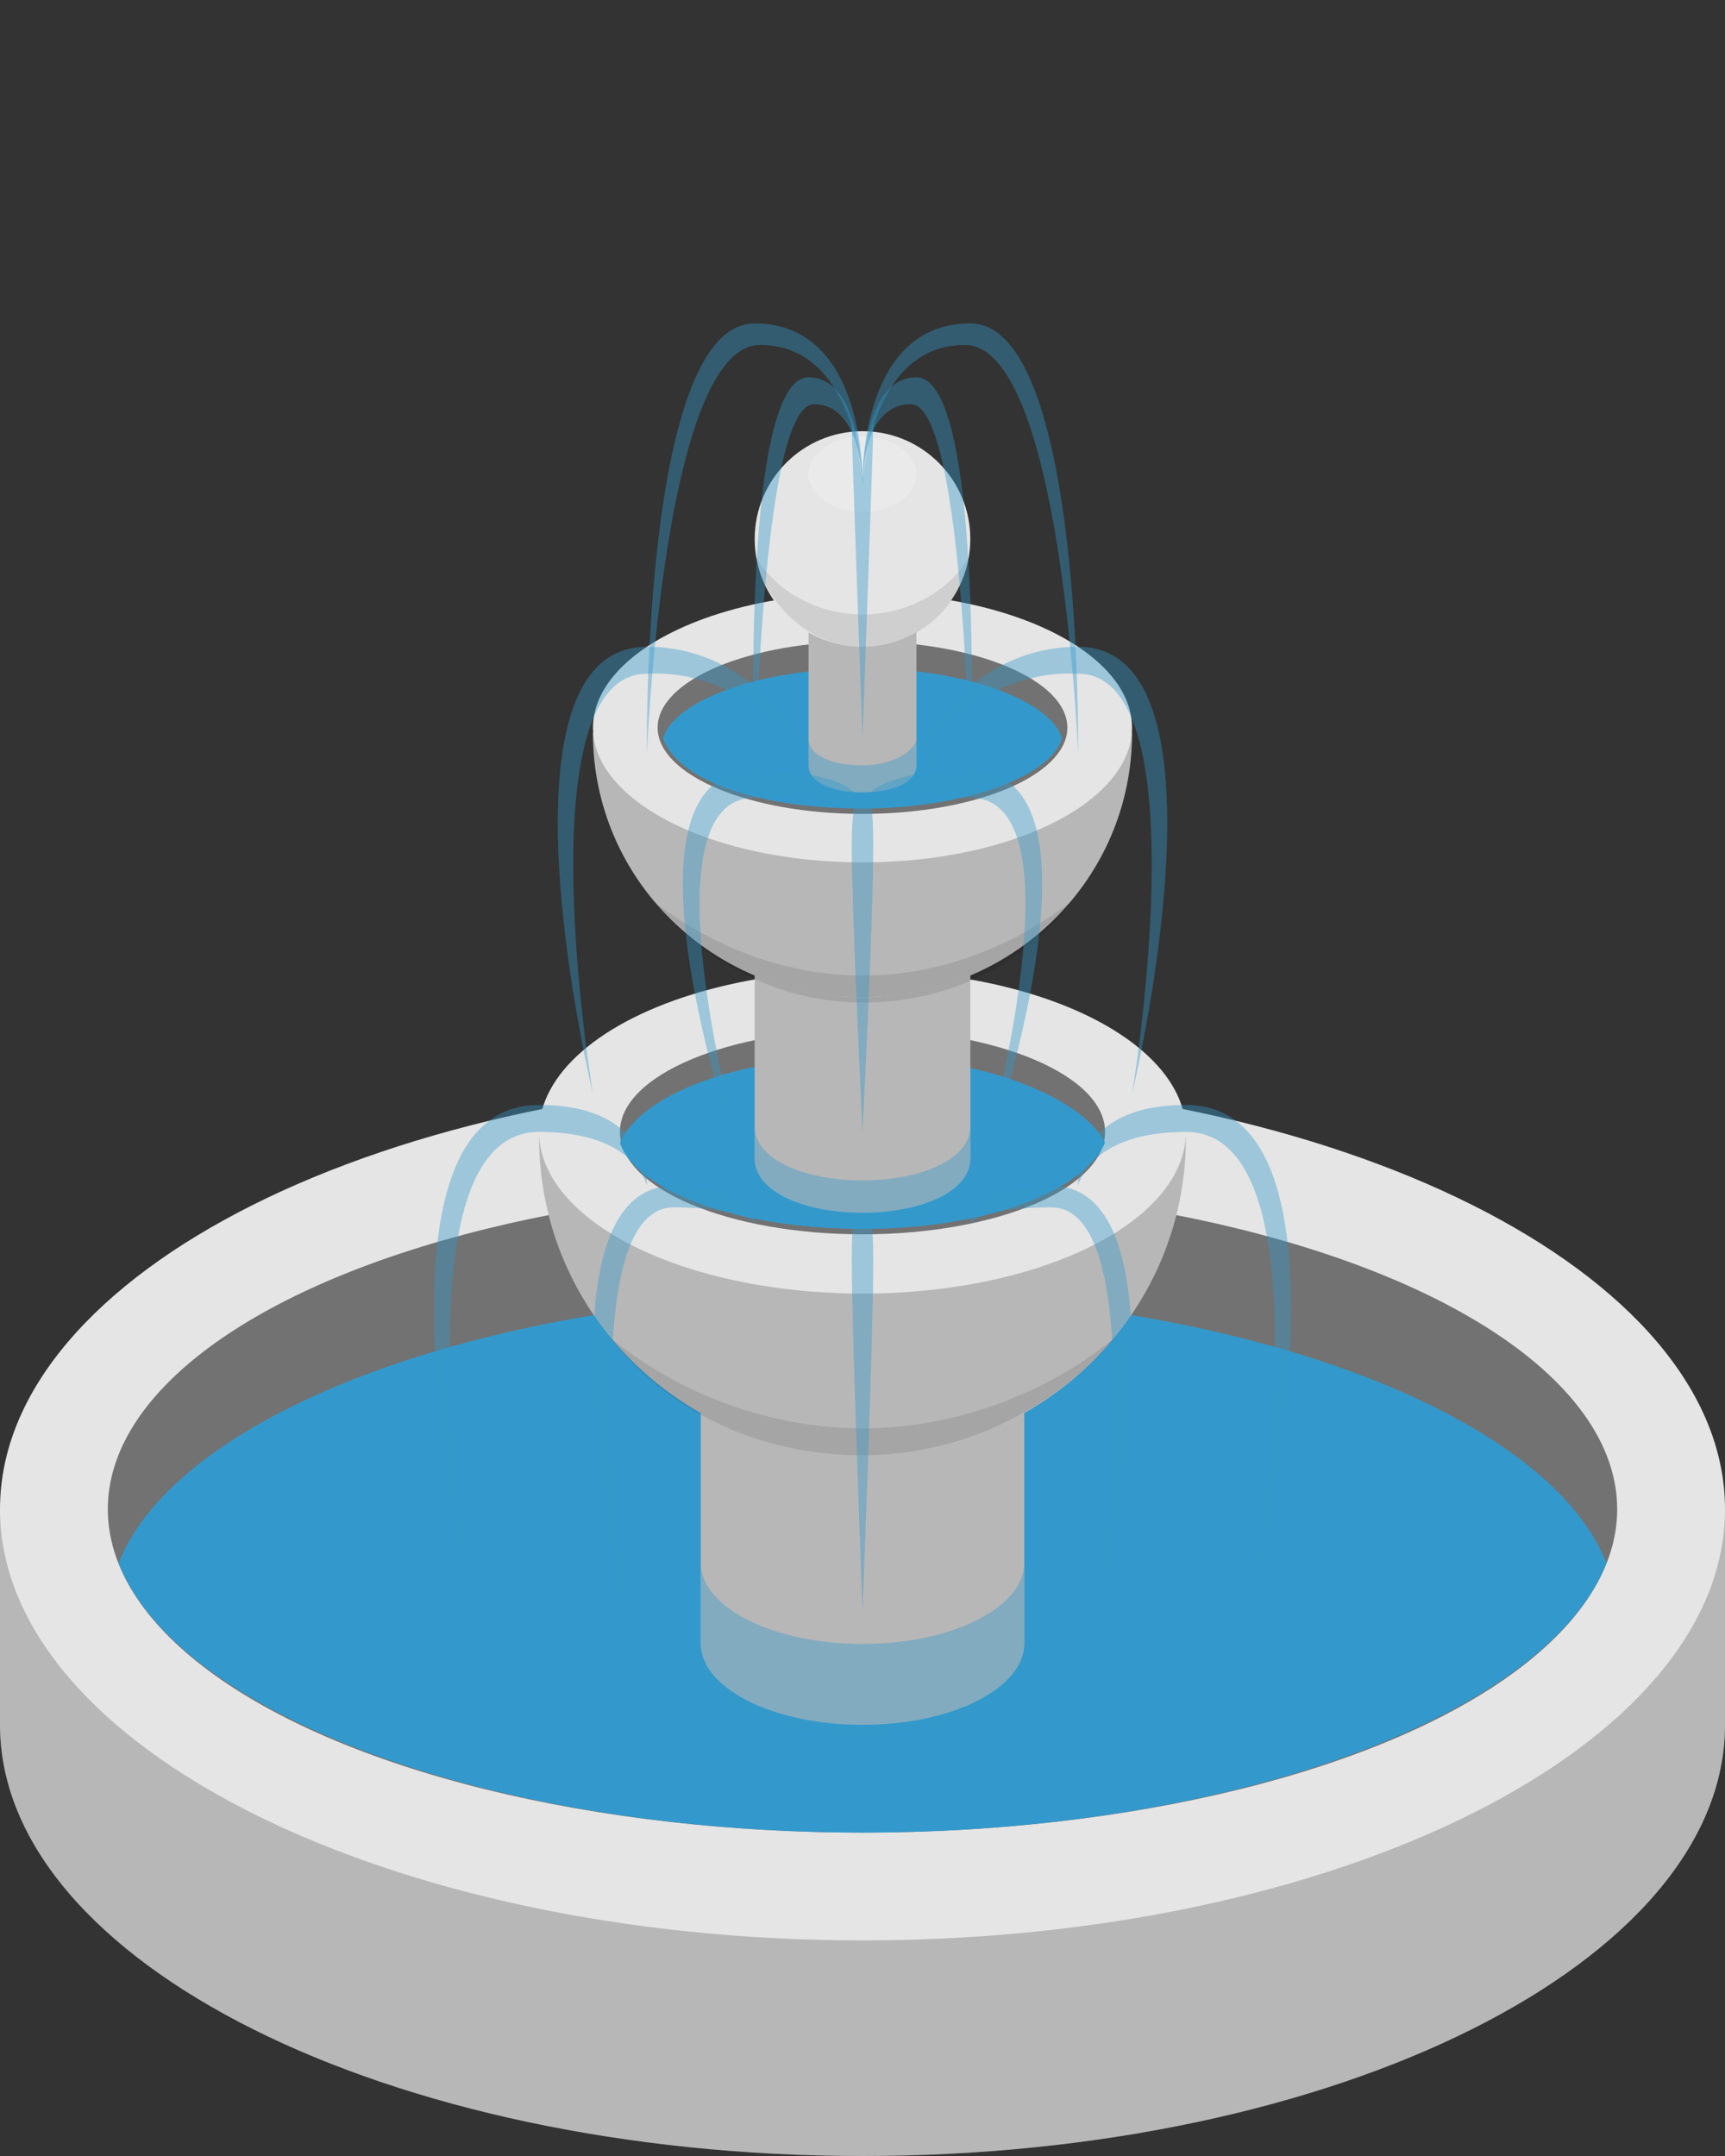 <?xml version="1.0" encoding="utf-8"?>
<!-- Generator: Adobe Illustrator 18.1.0, SVG Export Plug-In . SVG Version: 6.00 Build 0)  -->
<svg version="1.1" id="Layer_1" xmlns="http://www.w3.org/2000/svg" xmlns:xlink="http://www.w3.org/1999/xlink" x="0px" y="0px"
	 viewBox="0 0 32 40" enable-background="new 0 0 32 40" xml:space="preserve">
<rect x="0" y="0" width="32" height="40" fill="#333333" stroke="none"/>
<g>
	<g>
		<path fill="#E5E5E5" d="M16,20c-8.8,0-16,3.6-16,8v4c0,4.4,7.2,8,16,8s16-3.6,16-8v-4C32,23.6,24.8,20,16,20z"/>
		<path opacity="0.2" d="M16,36c-8.8,0-16-3.6-16-8v4c0,4.4,7.2,8,16,8s16-3.6,16-8v-4C32,32.4,24.8,36,16,36z"/>
		<ellipse opacity="0.5" cx="16" cy="28" rx="14" ry="6"/>
		<path fill="#3399CC" d="M16,24c-6.9,0-12.7,2.2-13.8,5c1.1,2.8,6.9,5,13.8,5s12.7-2.2,13.8-5C28.7,26.2,22.9,24,16,24z"/>
		<g>
			<path fill="#E5E5E5" d="M16,23c-1.7,0-3,0.7-3,1.5v6c0,0.8,1.3,1.5,3,1.5s3-0.7,3-1.5v-6C19,23.7,17.7,23,16,23z"/>
			<path opacity="0.2" d="M16,26c-1.7,0-3-0.7-3-1.5v6c0,0.8,1.3,1.5,3,1.5s3-0.7,3-1.5v-6C19,25.3,17.7,26,16,26z"/>
			<path opacity="0.4" fill="#3399CC" d="M16,30.5c-1.7,0-3-0.7-3-1.5v1.7c0,0.8,1.3,1.5,3,1.5s3-0.7,3-1.5V29
				C19,29.8,17.7,30.5,16,30.5z"/>
		</g>
		<g>
			<path fill="#E5E5E5" d="M22,21.1c0,3.3-2.7,5.9-6,5.9s-6-2.6-6-5.9"/>
			<path opacity="0.2" d="M22,21.1c0,3.3-2.7,5.9-6,5.9s-6-2.6-6-5.9"/>
			<path opacity="0.1" d="M16,26.5c-1.8,0-3.5-0.7-4.7-1.7c1.1,1.4,2.8,2.2,4.7,2.2s3.6-0.9,4.7-2.2C19.5,25.8,17.8,26.5,16,26.5z"
				/>
			<ellipse fill="#E5E5E5" cx="16" cy="21" rx="6" ry="3"/>
			<ellipse opacity="0.5" cx="16" cy="21" rx="4.5" ry="1.9"/>
			<path fill="#3399CC" d="M16,19.6c-2.3,0-4.1,0.7-4.5,1.6c0.3,0.9,2.2,1.6,4.5,1.6s4.1-0.7,4.5-1.6C20.1,20.4,18.3,19.6,16,19.6z"
				/>
		</g>
		<g>
			<path fill="#E5E5E5" d="M16,16.5c-1.1,0-2,0.4-2,1v4c0,0.6,0.9,1,2,1s2-0.4,2-1v-4C18,16.9,17.1,16.5,16,16.5z"/>
			<path opacity="0.2" d="M16,18.5c-1.1,0-2-0.4-2-1v4c0,0.6,0.9,1,2,1s2-0.4,2-1v-4C18,18.1,17.1,18.5,16,18.5z"/>
			<path opacity="0.4" fill="#3399CC" d="M16,21.9c-1.1,0-2-0.4-2-1v0.8c0,0.6,0.9,1,2,1s2-0.4,2-1v-0.8C18,21.5,17.1,21.9,16,21.9z
				"/>
		</g>
		<g>
			<path fill="#E5E5E5" d="M21,13.6c0,2.7-2.2,4.9-5,4.9s-5-2.2-5-4.9"/>
			<path opacity="0.2" d="M21,13.6c0,2.7-2.2,4.9-5,4.9s-5-2.2-5-4.9"/>
			<path opacity="0.1" d="M16,18.1c-1.5,0-2.9-0.6-3.9-1.4c0.9,1.1,2.3,1.9,3.9,1.9s3-0.7,3.9-1.9C18.9,17.5,17.5,18.1,16,18.1z"/>
			<ellipse fill="#E5E5E5" cx="16" cy="13.5" rx="5" ry="2.5"/>
			<ellipse opacity="0.5" cx="16" cy="13.5" rx="3.8" ry="1.6"/>
			<path fill="#3399CC" d="M16,12.4c-1.9,0-3.5,0.6-3.7,1.3c0.3,0.8,1.8,1.3,3.7,1.3s3.5-0.6,3.7-1.3C19.5,13,17.9,12.4,16,12.4z"/>
		</g>
		<g>
			<path fill="#E5E5E5" d="M16,9.2c-0.6,0-1,0.2-1,0.5v4.5c0,0.3,0.4,0.5,1,0.5s1-0.2,1-0.5V9.7C17,9.4,16.6,9.2,16,9.2z"/>
			<path opacity="0.2" d="M16,10.2c-0.6,0-1-0.2-1-0.5v4.5c0,0.3,0.4,0.5,1,0.5s1-0.2,1-0.5V9.7C17,10,16.6,10.2,16,10.2z"/>
			<path opacity="0.4" fill="#3399CC" d="M16,14.2c-0.6,0-1-0.2-1-0.5v0.8c0,0.3,0.4,0.5,1,0.5c0.6,0,1-0.2,1-0.5v-0.8
				C17,13.9,16.6,14.2,16,14.2z"/>
		</g>
		<circle fill="#E5E5E5" cx="16" cy="10" r="2"/>
		<ellipse opacity="0.2" fill="#FFFFFF" cx="16" cy="8.8" rx="1" ry="0.7"/>
		<path opacity="0.1" d="M16,11.4c-0.8,0-1.6-0.4-2-1.1c0.2,0.9,1,1.7,2,1.7s1.8-0.7,2-1.7C17.6,11,16.8,11.4,16,11.4z"/>
	</g>
	<path opacity="0.4" fill="#3399CC" d="M16,9c0,0,0.1-3-2-3s-2,8-2,8s0.3-7.6,2.1-7.6S16,9,16,9z"/>
	<path opacity="0.4" fill="#3399CC" d="M16,9c0,0,0-2-1-2c-1.3,0-1,7.7-1,7.7s0.1-7.2,1.1-7.2C16,7.5,16,9,16,9z"/>
	<path opacity="0.4" fill="#3399CC" d="M16,9c0,0-0.1-3,2-3s2,8,2,8s-0.3-7.6-2.1-7.6S16,9,16,9z"/>
	<path opacity="0.4" fill="#3399CC" d="M17,14c0,0,0.9-2,3-2c3,0,1,8.3,1,8.3s1.3-7.8-1-7.8C18.2,12.4,17,14,17,14z"/>
	<path opacity="0.4" fill="#3399CC" d="M16,15c0,0-0.1-0.7,2-0.7c3,0,0,8.1,0,8.1s2.3-7.6,0-7.6C16.2,14.7,16,15,16,15z"/>
	<path opacity="0.4" fill="#3399CC" d="M15,14c0,0-0.9-2-3-2c-3,0-1,8.3-1,8.3s-1.3-7.8,1-7.8C13.8,12.4,15,14,15,14z"/>
	<path opacity="0.4" fill="#3399CC" d="M16,15c0,0,0.1-0.7-2-0.7c-3,0,0,8.1,0,8.1s-2.3-7.6,0-7.6C15.8,14.7,16,15,16,15z"/>
	<path opacity="0.4" fill="#3399CC" d="M16,8.9c0,0,0-1.9,1-1.9c1.3,0,1,7.7,1,7.7s-0.1-7.2-1.1-7.2C16,7.5,16,8.9,16,8.9z"/>
	<path opacity="0.4" fill="#3399CC" d="M16,15c0,0-0.2-0.5-0.2,0.7S16,21,16,21s0.2-3.9,0.2-5.3S16,15,16,15z"/>
	<path opacity="0.4" fill="#3399CC" d="M20,22c0,0-0.1-1.5,2-1.5c3.7,0,1,10.5,1,10.5s2-10-1-10C20.2,21,20,22,20,22z"/>
	<path opacity="0.4" fill="#3399CC" d="M18,22.7c0,0,0-0.7,1.5-0.7c2.9,0,0.7,9,0.7,9s1.4-8.6-0.7-8.6C18.2,22.4,18,22.7,18,22.7z"
		/>
	<path opacity="0.4" fill="#3399CC" d="M12,22c0,0,0.1-1.5-2-1.5C6.3,20.5,9,31,9,31s-2-10,1-10C11.8,21,12,22,12,22z"/>
	<path opacity="0.4" fill="#3399CC" d="M14,22.7c0,0,0-0.7-1.5-0.7c-2.9,0-0.7,9-0.7,9s-1.4-8.6,0.7-8.6C13.8,22.4,14,22.7,14,22.7z
		"/>
	<path opacity="0.4" fill="#3399CC" d="M16,22.8c0,0-0.2-0.9-0.2,0.6c0,1.2,0.2,6.5,0.2,6.5s0.2-5.1,0.2-6.5
		C16.2,22,16,22.8,16,22.8z"/>
	<path opacity="0.4" fill="#3399CC" d="M16,8.9c0,0-0.2-1.3-0.2-1c0,0.3,0.2,5.8,0.2,5.8s0.2-5.5,0.2-5.8S16,8.9,16,8.9z"/>
</g>
</svg>
